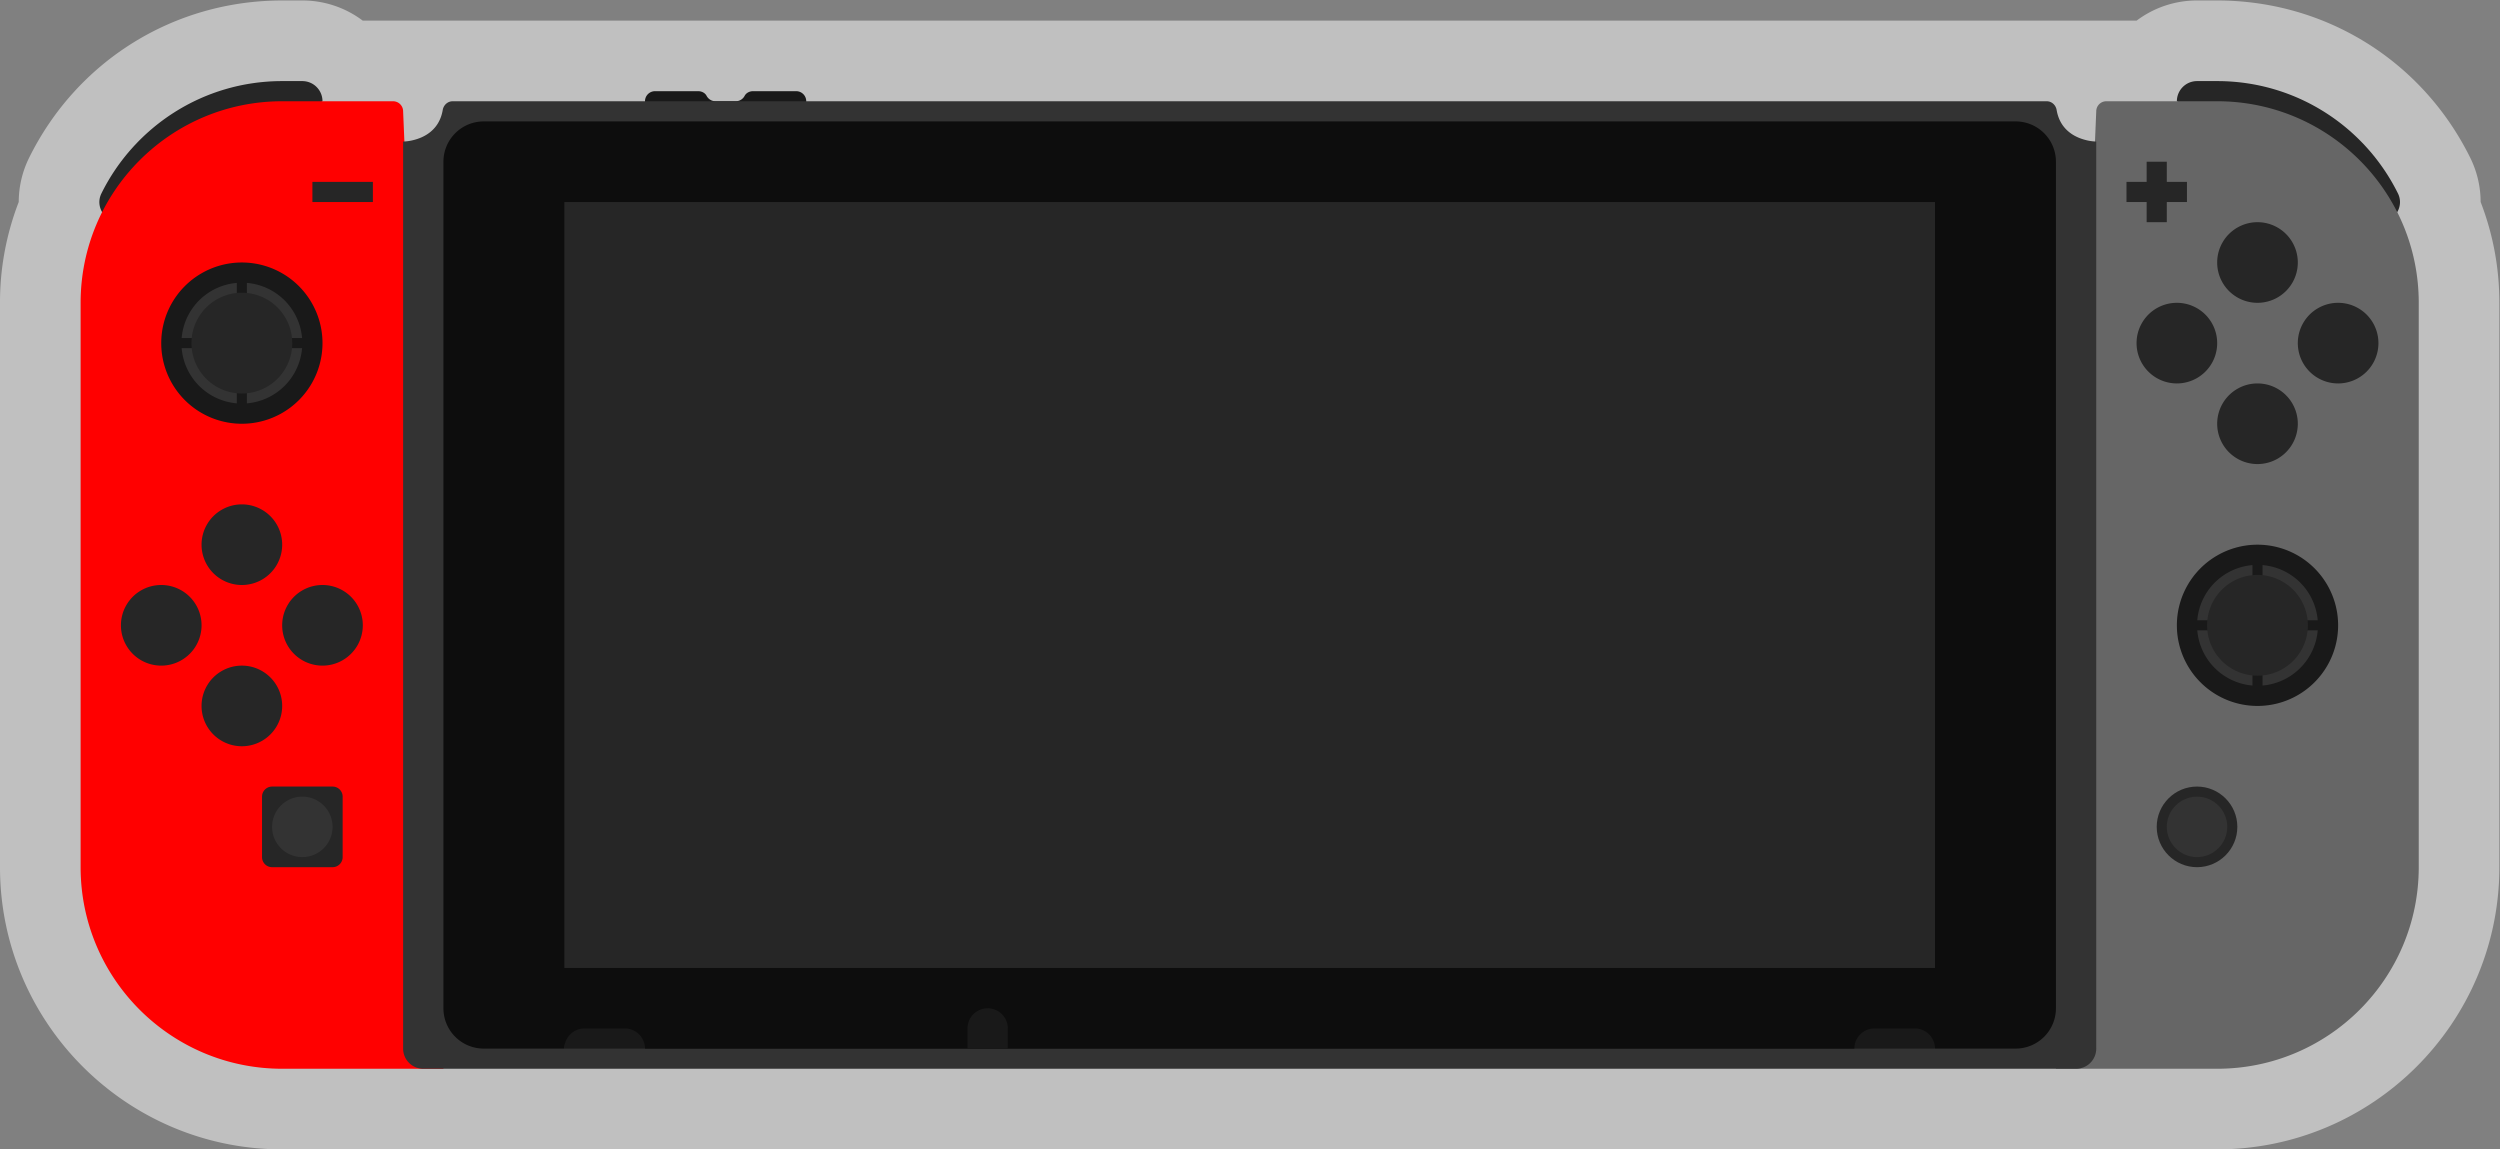 <svg xmlns="http://www.w3.org/2000/svg" xml:space="preserve" width="330.666" height="152"><rect width="100%" height="100%" fill="#808080" stroke="none"/><defs><clipPath id="a" clipPathUnits="userSpaceOnUse"><path d="M0 256h256V0H0Z"/></clipPath><clipPath id="b" clipPathUnits="userSpaceOnUse"><path d="M4 186h248V72H4Z"/></clipPath></defs><g clip-path="url(#a)" transform="matrix(1.333 0 0 -1.333 -5.333 248)"><g clip-path="url(#b)" style="opacity:.5"><path d="M0 0a9.9 9.9 0 0 1-1.029 4.384c-4.757 9.628-14.378 15.609-25.111 15.609h-2a9.95 9.95 0 0 1-5.994-2h-176.012a9.95 9.95 0 0 1-5.994 2h-2c-10.732 0-20.354-5.981-25.11-15.609A9.9 9.9 0 0 1-244.28 0a27.6 27.6 0 0 1-1.86-10.007v-56c0-15.44 12.561-28 28-28h192c15.44 0 28 12.56 28 28v56C1.86-6.552 1.236-3.198 0 0" style="fill:#fff;fill-opacity:1;fill-rule:nonzero;stroke:none" transform="translate(250.14 166.007)"/></g><path d="M0 0h-4.273c-.342 0-.682-.162-.841-.465A1 1 0 0 0-6-1h-2c-.384 0-.718.217-.886.535-.159.303-.499.465-.841.465H-14a1 1 0 0 1-1-1v-2a1 1 0 0 1 1-1H0a1 1 0 0 1 1 1v2a1 1 0 0 1-1 1" style="fill:#191919;fill-opacity:1;fill-rule:nonzero;stroke:none" transform="translate(83 177)"/><path d="M0 0a2 2 0 0 1-2 2h-2c-7.869 0-14.674-4.545-17.938-11.152-.649-1.312.35-2.848 1.813-2.848z" style="fill:#262626;fill-opacity:1;fill-rule:nonzero;stroke:none" transform="translate(36 176)"/><path d="M0 0h16l-4 95a1 1 0 0 1-1 1H0c-11.046 0-20-8.954-20-20V20C-20 8.954-11.046 0 0 0" style="fill:red;fill-opacity:1;fill-rule:nonzero;stroke:none" transform="translate(32 80)"/><path d="M0 0a2 2 0 0 0 2 2h2c7.868 0 14.674-4.545 17.938-11.152.649-1.312-.349-2.848-1.813-2.848Z" style="fill:#262626;fill-opacity:1;fill-rule:nonzero;stroke:none" transform="translate(220 176)"/><path d="M0 0h-16l4 95a1 1 0 0 0 1 1H0c11.046 0 20-8.954 20-20V20C20 8.954 11.046 0 0 0" style="fill:#666;fill-opacity:1;fill-rule:nonzero;stroke:none" transform="translate(224 80)"/><path d="M0 0c-1.047.252-2.589.964-2.934 2.99-.084.494-.488.87-.989.87h-158.161c-.502 0-.906-.376-.99-.87-.345-2.026-1.887-2.738-2.934-2.99a4 4 0 0 0-.385-.079 4.5 4.5 0 0 0-.611-.061v-90a2 2 0 0 1 2-2h164a2 2 0 0 1 2 2v90S.75-.138.385-.079A4 4 0 0 0 0 0" style="fill:#333;fill-opacity:1;fill-rule:nonzero;stroke:none" transform="translate(211.004 172.14)"/><path d="M196 82H60v4h136z" style="fill:#191919;fill-opacity:1;fill-rule:nonzero;stroke:none"/><path d="M0 0h-152a4 4 0 0 1-4-4v-84a4 4 0 0 1 4-4h8a2 2 0 0 0 2 2h4a2 2 0 0 0 2-2h120a2 2 0 0 0 2 2h4a2 2 0 0 0 2-2h8a4 4 0 0 1 4 4v84a4 4 0 0 1-4 4" style="fill:#0d0d0d;fill-opacity:1;fill-rule:nonzero;stroke:none" transform="translate(204 174)"/><path d="M196 90H60v76h136zM41 166h-6v2h6z" style="fill:#262626;fill-opacity:1;fill-rule:nonzero;stroke:none"/><path d="M0 0h-2v2h-2V0h-2v-2h2v-2h2v2h2z" style="fill:#262626;fill-opacity:1;fill-rule:nonzero;stroke:none" transform="translate(221 168)"/><path d="M0 0h-6a1 1 0 0 0-1 1v6a1 1 0 0 0 1 1h6a1 1 0 0 0 1-1V1a1 1 0 0 0-1-1" style="fill:#262626;fill-opacity:1;fill-rule:nonzero;stroke:none" transform="translate(37 100)"/><path d="M0 0a3 3 0 1 0-6 0 3 3 0 0 0 6 0" style="fill:#333;fill-opacity:1;fill-rule:nonzero;stroke:none" transform="translate(37 104)"/><path d="M0 0a8 8 0 1 0-16 0A8 8 0 0 0 0 0" style="fill:#191919;fill-opacity:1;fill-rule:nonzero;stroke:none" transform="translate(36 152)"/><path d="M0 0v5.475A5.995 5.995 0 0 1-5.475 0Z" style="fill:#333;fill-opacity:1;fill-rule:nonzero;stroke:none" transform="translate(27.5 152.5)"/><path d="M0 0h5.475A5.995 5.995 0 0 1 0 5.475Z" style="fill:#333;fill-opacity:1;fill-rule:nonzero;stroke:none" transform="translate(28.5 152.5)"/><path d="M0 0h-5.475A5.995 5.995 0 0 1 0-5.475Z" style="fill:#333;fill-opacity:1;fill-rule:nonzero;stroke:none" transform="translate(27.5 151.5)"/><path d="M0 0v-5.475A5.995 5.995 0 0 1 5.475 0Z" style="fill:#333;fill-opacity:1;fill-rule:nonzero;stroke:none" transform="translate(28.5 151.5)"/><path d="M0 0a5 5 0 1 0-10.001.001A5 5 0 0 0 0 0" style="fill:#262626;fill-opacity:1;fill-rule:nonzero;stroke:none" transform="translate(33 152)"/><path d="M0 0a8 8 0 1 0-16 0A8 8 0 0 0 0 0" style="fill:#191919;fill-opacity:1;fill-rule:nonzero;stroke:none" transform="translate(236 124)"/><path d="M0 0v5.475A5.996 5.996 0 0 1-5.475 0Z" style="fill:#333;fill-opacity:1;fill-rule:nonzero;stroke:none" transform="translate(227.5 124.5)"/><path d="M0 0h5.475A5.996 5.996 0 0 1 0 5.475Z" style="fill:#333;fill-opacity:1;fill-rule:nonzero;stroke:none" transform="translate(228.5 124.5)"/><path d="M0 0h-5.475A6 6 0 0 1 0-5.475Z" style="fill:#333;fill-opacity:1;fill-rule:nonzero;stroke:none" transform="translate(227.5 123.5)"/><path d="M0 0v-5.475A6 6 0 0 1 5.475 0Z" style="fill:#333;fill-opacity:1;fill-rule:nonzero;stroke:none" transform="translate(228.5 123.5)"/><path d="M0 0a5 5 0 0 0-5-5 5 5 0 0 0-5 5 5 5 0 0 0 5 5 5 5 0 0 0 5-5" style="fill:#262626;fill-opacity:1;fill-rule:nonzero;stroke:none" transform="translate(233 124)"/><path d="M0 0a4 4 0 1 0-8 0 4 4 0 0 0 8 0" style="fill:#262626;fill-opacity:1;fill-rule:nonzero;stroke:none" transform="translate(232 160)"/><path d="M0 0a4 4 0 1 0-8 0 4 4 0 0 0 8 0" style="fill:#262626;fill-opacity:1;fill-rule:nonzero;stroke:none" transform="translate(232 144)"/><path d="M0 0a4 4 0 1 0 0 8 4 4 0 0 0 0-8" style="fill:#262626;fill-opacity:1;fill-rule:nonzero;stroke:none" transform="translate(236 148)"/><path d="M0 0a4 4 0 1 0 0 8 4 4 0 0 0 0-8" style="fill:#262626;fill-opacity:1;fill-rule:nonzero;stroke:none" transform="translate(220 148)"/><path d="M0 0a4 4 0 1 0-8 0 4 4 0 0 0 8 0" style="fill:#262626;fill-opacity:1;fill-rule:nonzero;stroke:none" transform="translate(32 132)"/><path d="M0 0a4 4 0 1 0-8 0 4 4 0 0 0 8 0" style="fill:#262626;fill-opacity:1;fill-rule:nonzero;stroke:none" transform="translate(32 116)"/><path d="M0 0a4 4 0 1 0 0 8 4 4 0 0 0 0-8" style="fill:#262626;fill-opacity:1;fill-rule:nonzero;stroke:none" transform="translate(36 120)"/><path d="M0 0a4 4 0 1 0 0 8 4 4 0 0 0 0-8" style="fill:#262626;fill-opacity:1;fill-rule:nonzero;stroke:none" transform="translate(20 120)"/><path d="M0 0c-2.206 0-4 1.794-4 4s1.794 4 4 4 4-1.794 4-4-1.794-4-4-4" style="fill:#262626;fill-opacity:1;fill-rule:nonzero;stroke:none" transform="translate(222 100)"/><path d="M0 0c-1.654 0-3-1.346-3-3s1.346-3 3-3 3 1.346 3 3-1.346 3-3 3" style="fill:#333;fill-opacity:1;fill-rule:nonzero;stroke:none" transform="translate(222 107)"/><path d="M0 0h-4v2a2 2 0 0 0 4 0z" style="fill:#191919;fill-opacity:1;fill-rule:nonzero;stroke:none" transform="translate(104 82)"/></g></svg>